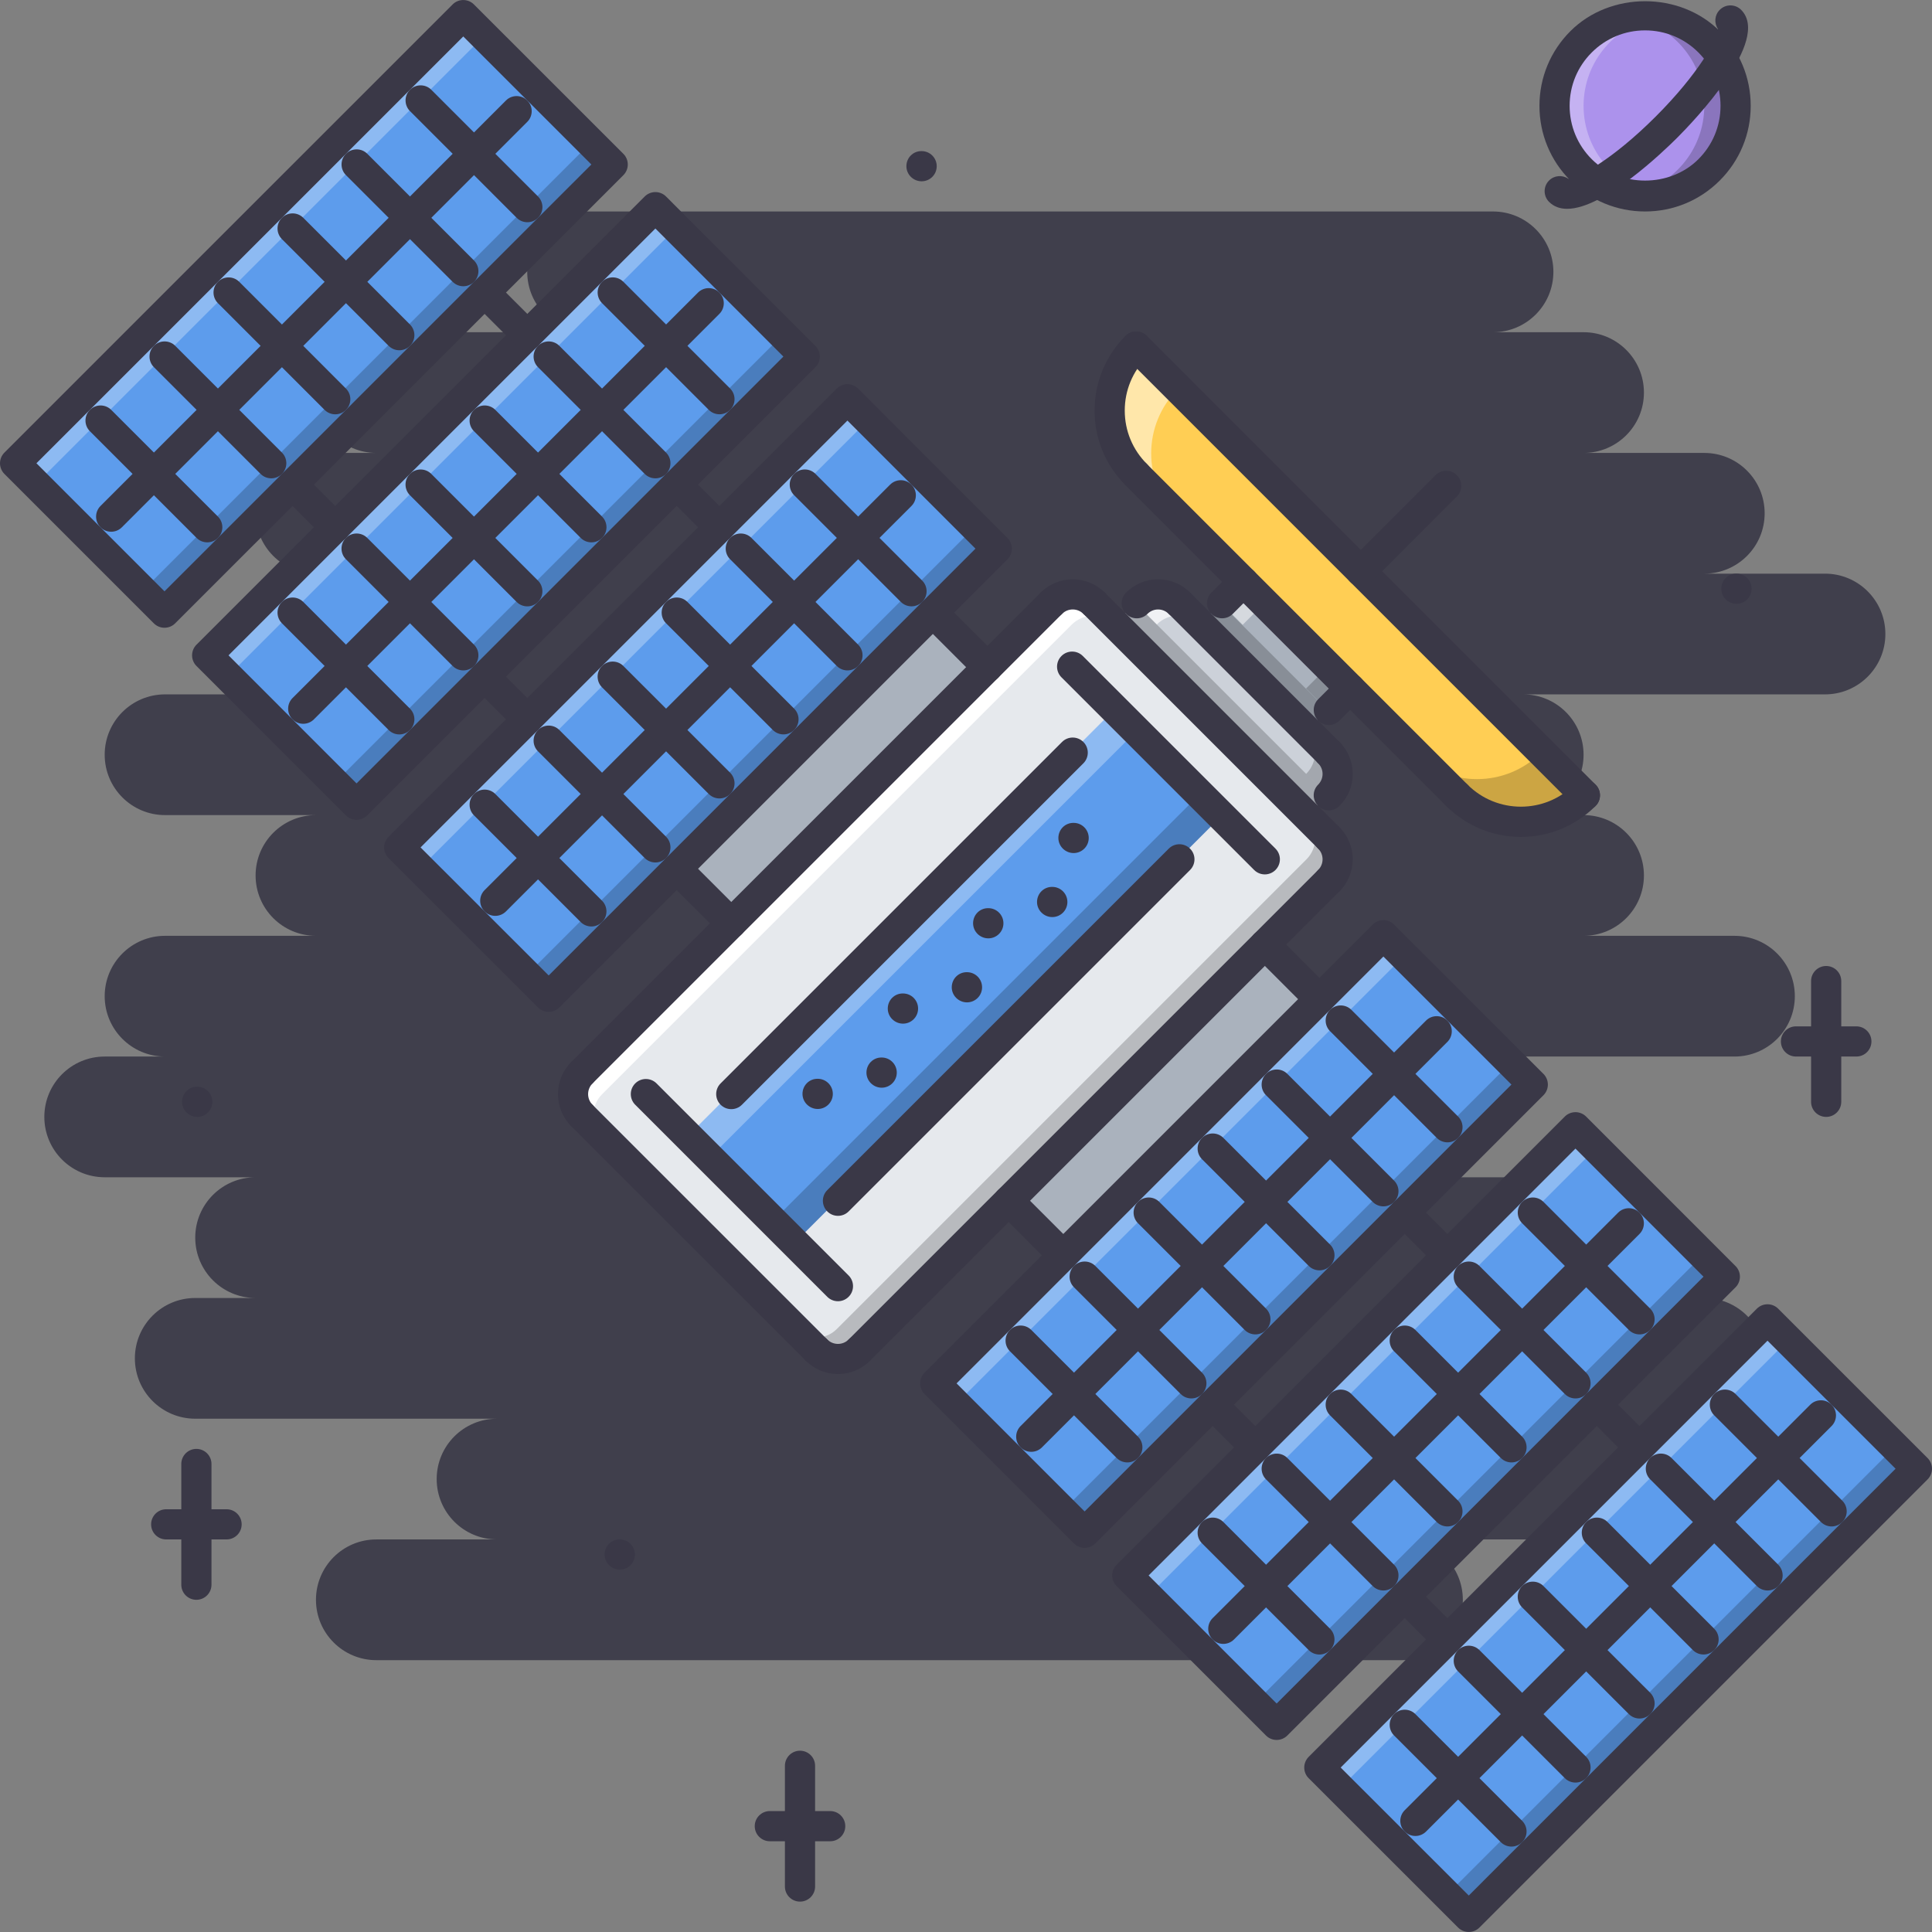 <?xml version="1.0"?>
<svg xmlns="http://www.w3.org/2000/svg" xmlns:xlink="http://www.w3.org/1999/xlink" version="1.1" id="Capa_1" x="0px" y="0px" viewBox="0 0 511.863 511.863" style="enable-background:new 0 0 511.863 511.863;" xml:space="preserve" width="512px" height="512px" class="hovered-paths"><rect x="0" y="0" width="511.863" height="511.863" fill="#808080" stroke="none"/><g><path style="fill:#AC92EC;" d="M459.53,28.04c0,13.252-10.737,23.989-23.988,23.989c-13.252,0-23.988-10.737-23.988-23.989  c0-13.243,10.736-23.988,23.988-23.988C448.792,4.052,459.53,14.797,459.53,28.04z" data-original="#AC92EC"/><g style="opacity:0.3;">
	<path style="fill:#FFFFFF;" d="M419.549,28.04c0-11.877,8.66-21.669,19.99-23.582c-1.305-0.227-2.632-0.406-3.998-0.406   c-13.252,0-23.988,10.745-23.988,23.988c0,13.252,10.736,23.989,23.988,23.989c1.366,0,2.693-0.18,3.998-0.406   C428.209,49.718,419.549,39.925,419.549,28.04z" data-original="#FFFFFF"/>
</g><g style="opacity:0.2;">
	<path d="M451.534,28.04c0,11.877-8.66,21.669-19.99,23.583c1.304,0.227,2.631,0.406,3.998,0.406   c13.251,0,23.988-10.745,23.988-23.989c0-13.251-10.737-23.988-23.988-23.988c-1.367,0-2.694,0.18-3.998,0.406   C442.873,6.364,451.534,16.156,451.534,28.04z" data-original="#000000"/>
</g><path style="fill:#403F4C" d="M483.518,375.873h-31.984c8.824,0,15.992-7.161,15.992-15.992c0-8.832-7.168-15.992-15.992-15.992  H419.55c8.824,0,15.992-7.161,15.992-15.993c0-8.831-7.168-15.992-15.992-15.992h-47.978c8.824,0,15.993-7.16,15.993-15.992  c0-8.831-7.169-15.992-15.993-15.992h87.958c8.824,0,15.992-7.16,15.992-15.992s-7.168-15.992-15.992-15.992h-39.98  c8.824,0,15.992-7.161,15.992-15.992c0-8.832-7.168-15.992-15.992-15.992h-15.992c8.823,0,15.992-7.161,15.992-15.993  s-7.169-15.992-15.992-15.992h79.961c8.824,0,15.992-7.161,15.992-15.993c0-8.831-7.168-15.992-15.992-15.992h-31.984  c8.824,0,15.992-7.16,15.992-15.992s-7.168-15.992-15.992-15.992h-31.984c8.824,0,15.992-7.161,15.992-15.992  c0-8.832-7.168-15.992-15.992-15.992h-23.988c8.823,0,15.992-7.161,15.992-15.993s-7.169-15.992-15.992-15.992H155.676  c-8.832,0-15.993,7.161-15.993,15.992s7.161,15.993,15.993,15.993H99.703c-8.832,0-15.992,7.16-15.992,15.992  s7.161,15.992,15.992,15.992H83.71c-8.832,0-15.992,7.161-15.992,15.992c0,8.832,7.161,15.992,15.992,15.992h47.977  c-8.832,0-15.993,7.161-15.993,15.992c0,8.832,7.161,15.993,15.993,15.993H43.73c-8.832,0-15.993,7.161-15.993,15.992  s7.161,15.993,15.993,15.993h39.98c-8.832,0-15.992,7.16-15.992,15.992s7.161,15.992,15.992,15.992H43.73  c-8.832,0-15.993,7.16-15.993,15.992s7.161,15.992,15.993,15.992H27.737c-8.832,0-15.992,7.161-15.992,15.992  c0,8.832,7.161,15.992,15.992,15.992h39.981c-8.832,0-15.992,7.161-15.992,15.992c0,8.832,7.16,15.993,15.992,15.993H51.726  c-8.832,0-15.992,7.16-15.992,15.992c0,8.831,7.16,15.992,15.992,15.992h79.961c-8.832,0-15.993,7.161-15.993,15.992  c0,8.832,7.161,15.992,15.993,15.992H99.703c-8.832,0-15.992,7.161-15.992,15.993c0,8.831,7.161,15.992,15.992,15.992h271.869  c8.824,0,15.993-7.161,15.993-15.992c0-8.832-7.169-15.993-15.993-15.993h111.946c8.824,0,15.992-7.16,15.992-15.992  C499.51,383.035,492.342,375.873,483.518,375.873z" data-original="#656D78" class="hovered-path active-path" data-old_color="#656D78"/><polygon style="fill:#AAB2BD;" points="281.405,332.503 266.974,318.089 334.832,250.239 349.246,264.661 " data-original="#AAB2BD"/><path style="fill:#E6E9ED;" d="M295.163,165.451l50.89,50.89l5.653,5.654c3.163,3.162,3.163,8.145,0.008,11.307l-16.913,16.906  l-67.905,67.905l-39.579,39.582c-3.107,3.107-8.145,3.162-11.307,0l-62.142-62.143c-3.167-3.162-3.163-8.254-0.055-11.361  l39.579-39.583l67.905-67.905l16.905-16.906c3.171-3.162,8.199-3.107,11.308,0L295.163,165.451z" data-original="#E6E9ED"/><path style="fill:#FFFFFF;" d="M159.522,289.899l39.578-39.574l67.905-67.905l16.913-16.914c3.155-3.163,8.191-3.108,11.308,0  l-0.062-0.055l-5.653-5.654c-3.108-3.107-8.137-3.162-11.308,0l-16.905,16.906l-67.905,67.905l-39.579,39.583  c-3.108,3.107-3.112,8.199,0.055,11.361l5.708,5.709C156.41,298.098,156.413,293.007,159.522,289.899z" data-original="#FFFFFF"/><g style="opacity:0.2;">
	<path d="M351.761,222.049l-5.653-5.654c3.107,3.116,3.17,8.145,0,11.307l-16.906,16.906l-67.904,67.905l-39.579,39.583   c-3.107,3.107-8.195,3.107-11.361-0.055l5.653,5.653c3.166,3.17,8.254,3.162,11.361,0.055l39.579-39.582l67.905-67.905   l16.905-16.906C354.932,230.194,354.87,225.164,351.761,222.049z" data-original="#000000"/>
</g><path style="fill:#CCD1D9;" d="M317.778,165.451l28.275,28.276l5.653,5.653c3.163,3.162,3.163,8.145,0.008,11.307l-5.661,5.654  l-50.89-50.89l5.653-5.654c3.171-3.162,8.199-3.107,11.307,0L317.778,165.451z" data-original="#CCD1D9"/><g style="opacity:0.7;">
	<path style="fill:#FFFFFF;" d="M317.778,165.451l-5.654-5.654c-3.107-3.107-8.136-3.162-11.307,0l5.654,5.654   C309.641,162.288,314.669,162.343,317.778,165.451z" data-original="#FFFFFF"/>
</g><g style="opacity:0.2;">
	<path d="M346.053,193.727l5.653,5.653c3.116,3.107,3.163,8.145,0.008,11.307l-5.661-5.653   C349.215,201.871,349.168,196.834,346.053,193.727z" data-original="#000000"/>
</g><polygon style="fill:#AAB2BD;" points="357.368,182.419 346.053,193.727 317.778,165.451 329.092,154.144 " data-original="#AAB2BD"/><path style="fill:#FFCE54;" d="M300.707,91.838l59.487,59.479l59.362,59.37c-9.332,9.332-24.535,9.387-33.922,0l-28.268-28.268  l-28.275-28.275l-28.385-28.385C291.322,116.373,291.376,101.169,300.707,91.838z" data-original="#FFCE54" class=""/><g style="opacity:0.5;">
	<path style="fill:#FFFFFF;" d="M312.015,103.145l-11.308-11.307c-9.331,9.331-9.386,24.535,0,33.921l11.308,11.307   C302.628,127.68,302.683,112.477,312.015,103.145z" data-original="#FFFFFF"/>
</g><g style="opacity:0.2;">
	<path d="M408.281,199.404l11.308,11.314c-9.34,9.324-24.535,9.387-33.93,0l-11.307-11.314   C383.739,208.789,398.942,208.735,408.281,199.404z" data-original="#000000"/>
</g><g>
	
		<rect x="298.648" y="242.95" transform="matrix(-0.707 -0.707 0.707 -0.707 326.441 789.035)" style="fill:#5D9CEC;" width="55.974" height="167.918" data-original="#5D9CEC"/>
	<polygon style="fill:#5D9CEC;" points="337.924,456.952 298.35,417.369 417.089,298.637 456.664,338.22  " data-original="#5D9CEC"/>
	<polygon style="fill:#5D9CEC;" points="388.814,507.841 349.231,468.259 467.971,349.519 507.545,389.101  " data-original="#5D9CEC"/>
	<polygon style="fill:#5D9CEC;" points="210.376,329.404 182.104,301.128 295.163,188.073 323.439,216.341  " data-original="#5D9CEC"/>
</g><polygon style="fill:#AAB2BD;" points="193.447,244.554 179.028,230.139 246.878,162.288 261.297,176.703 " data-original="#AAB2BD"/><g style="opacity:0.3;">
	<polygon style="fill:#FFFFFF;" points="253.098,372.164 247.44,366.511 366.2,247.747 371.861,253.409  " data-original="#FFFFFF"/>
</g><g style="opacity:0.2;">
	<polygon points="287.027,406.093 281.366,400.432 400.128,281.676 405.782,287.329  " data-original="#000000"/>
</g><g style="opacity:0.3;">
	<polygon style="fill:#FFFFFF;" points="303.988,423.054 298.334,417.4 417.089,298.637 422.743,304.298  " data-original="#FFFFFF"/>
</g><g style="opacity:0.2;">
	
		<rect x="390.464" y="310.794" transform="matrix(-0.707 -0.707 0.707 -0.707 394.248 952.829)" width="7.995" height="167.938" data-original="#000000"/>
</g><g style="opacity:0.3;">
	<polygon style="fill:#FFFFFF;" points="354.87,473.944 349.215,468.283 467.971,349.527 473.632,355.18  " data-original="#FFFFFF"/>
</g><g style="opacity:0.2;">
	<polygon points="388.798,507.865 383.137,502.211 501.9,383.448 507.561,389.109  " data-original="#000000"/>
</g><g>
	<polygon style="fill:#5D9CEC;" points="43.3,162.32 3.718,122.745 122.453,4.005 162.036,43.588  " data-original="#5D9CEC"/>
	
		<rect x="105.768" y="50.089" transform="matrix(-0.707 -0.707 0.707 -0.707 133.55 323.414)" style="fill:#5D9CEC;" width="55.977" height="167.918" data-original="#5D9CEC"/>
	
		<rect x="156.654" y="100.972" transform="matrix(-0.707 -0.707 0.707 -0.707 184.442 446.25)" style="fill:#5D9CEC;" width="55.977" height="167.908" data-original="#5D9CEC"/>
</g><g style="opacity:0.3;">
	<polygon style="fill:#FFFFFF;" points="9.352,128.422 3.694,122.761 122.453,4.005 128.111,9.659  " data-original="#FFFFFF"/>
</g><g style="opacity:0.2;">
	<polygon points="43.277,162.343 37.62,156.69 156.378,37.926 162.036,43.588  " data-original="#000000"/>
</g><g style="opacity:0.3;">
	<polygon style="fill:#FFFFFF;" points="60.237,179.312 54.58,173.65 173.339,54.895 178.996,60.548  " data-original="#FFFFFF"/>
</g><g style="opacity:0.2;">
	<polygon points="94.162,213.233 88.505,207.579 207.264,88.816 212.922,94.477  " data-original="#000000"/>
</g><g style="opacity:0.3;">
	<polygon style="fill:#FFFFFF;" points="111.127,230.194 105.469,224.54 224.229,105.777 229.886,111.438  " data-original="#FFFFFF"/>
</g><g style="opacity:0.2;">
	<polygon points="145.052,264.122 139.395,258.461 258.154,139.705 263.811,145.359  " data-original="#000000"/>
</g><g style="opacity:0.3;">
	<polygon style="fill:#FFFFFF;" points="187.844,306.914 182.085,301.152 295.163,188.073 300.926,193.828  " data-original="#FFFFFF"/>
</g><g style="opacity:0.2;">
	<polygon points="210.357,329.427 204.598,323.664 317.684,210.585 323.439,216.341  " data-original="#000000"/>
</g><g style="opacity:0.2;">
	<polygon points="351.714,210.687 300.817,159.797 295.163,165.451 346.053,216.341  " data-original="#000000"/>
</g><g style="opacity:0.2;">
	<rect x="314.609" y="172.762" transform="matrix(-0.707 -0.707 0.707 -0.707 446.404 538.463)" width="40.27" height="7.995" data-original="#000000"/>
</g><g style="opacity:0.5;">
	
		<rect x="325.175" y="155.845" transform="matrix(-0.707 -0.707 0.707 -0.707 448.957 505.611)" style="fill:#FFFFFF;" width="7.996" height="7.995" data-original="#FFFFFF"/>
</g><g style="opacity:0.2;">
	
		<rect x="347.652" y="178.365" transform="matrix(-0.707 -0.707 0.707 -0.707 471.354 559.966)" width="7.995" height="7.995" data-original="#000000"/>
</g><g>
	<path style="fill:#3A3847" d="M52.268,295.911c-2.206,0-4.037-1.788-4.037-3.998c0-2.209,1.75-3.998,3.959-3.998h0.078   c2.21,0,3.998,1.789,3.998,3.998C56.266,294.123,54.478,295.911,52.268,295.911z" data-original="#3A3847" class="" data-old_color="#3A3847"/>
	<path style="fill:#3A3847" d="M164.215,415.854c-2.206,0-4.037-1.788-4.037-3.998s1.749-3.998,3.959-3.998h0.078   c2.209,0,3.998,1.788,3.998,3.998S166.424,415.854,164.215,415.854z" data-original="#3A3847" class="" data-old_color="#3A3847"/>
	<path style="fill:#3A3847" d="M460.069,159.977c-2.202,0-4.029-1.788-4.029-3.998s1.749-3.998,3.951-3.998h0.078   c2.218,0,3.998,1.788,3.998,3.998S462.286,159.977,460.069,159.977z" data-original="#3A3847" class="" data-old_color="#3A3847"/>
	<path style="fill:#3A3847" d="M244.176,48.031c-2.206,0-4.037-1.788-4.037-3.998c0-2.209,1.749-3.998,3.959-3.998h0.078   c2.21,0,3.998,1.789,3.998,3.998C248.174,46.243,246.386,48.031,244.176,48.031z" data-original="#3A3847" class="" data-old_color="#3A3847"/>
	<path style="fill:#3A3847" d="M52.031,423.851c-2.21,0-3.999-1.789-3.999-3.999v-31.984c0-2.21,1.789-3.998,3.999-3.998   c2.209,0,3.998,1.788,3.998,3.998v31.984C56.029,422.062,54.24,423.851,52.031,423.851z" data-original="#3A3847" class="" data-old_color="#3A3847"/>
	<path style="fill:#3A3847" d="M60.027,407.858H44.034c-2.209,0-3.998-1.788-3.998-3.998s1.789-3.998,3.998-3.998h15.993   c2.209,0,3.998,1.788,3.998,3.998S62.236,407.858,60.027,407.858z" data-original="#3A3847" class="" data-old_color="#3A3847"/>
	<path style="fill:#3A3847" d="M211.953,503.812c-2.21,0-3.998-1.788-3.998-3.998V467.83c0-2.21,1.788-3.998,3.998-3.998   s3.998,1.788,3.998,3.998v31.984C215.952,502.024,214.163,503.812,211.953,503.812z" data-original="#3A3847" class="" data-old_color="#3A3847"/>
	<path style="fill:#3A3847" d="M219.95,487.82h-15.992c-2.21,0-3.998-1.788-3.998-3.998s1.788-3.998,3.998-3.998h15.992   c2.21,0,3.998,1.788,3.998,3.998S222.16,487.82,219.95,487.82z" data-original="#3A3847" class="" data-old_color="#3A3847"/>
	<path style="fill:#3A3847" d="M483.823,295.911c-2.21,0-3.998-1.788-3.998-3.998v-31.984c0-2.21,1.788-3.998,3.998-3.998   s3.998,1.788,3.998,3.998v31.984C487.821,294.123,486.033,295.911,483.823,295.911z" data-original="#3A3847" class="" data-old_color="#3A3847"/>
	<path style="fill:#3A3847" d="M491.819,279.919h-15.992c-2.21,0-3.998-1.788-3.998-3.998s1.788-3.998,3.998-3.998h15.992   c2.21,0,3.998,1.788,3.998,3.998S494.029,279.919,491.819,279.919z" data-original="#3A3847" class="" data-old_color="#3A3847"/>
	<path style="fill:#3A3847" d="M435.846,56.027c-7.473,0-14.501-2.913-19.787-8.199c-5.287-5.287-8.199-12.314-8.199-19.788   c0-7.473,2.912-14.501,8.199-19.787c10.572-10.573,29.001-10.573,39.574,0c5.287,5.286,8.199,12.314,8.199,19.787   s-2.912,14.501-8.199,19.788S443.319,56.027,435.846,56.027z M435.846,8.05c-5.342,0-10.354,2.077-14.134,5.856   s-5.856,8.801-5.856,14.134s2.076,10.354,5.856,14.134c7.551,7.559,20.716,7.559,28.268,0c3.779-3.779,5.856-8.8,5.856-14.134   c0-5.333-2.077-10.354-5.856-14.134S441.187,8.05,435.846,8.05z" data-original="#3A3847" class="" data-old_color="#3A3847"/>
	<path style="fill:#3A3847" d="M415.192,55.325c-1.858,0-3.49-0.555-4.787-1.843c-1.562-1.562-1.562-4.092,0-5.654   c1.391-1.39,3.529-1.539,5.092-0.468c2.561-0.148,11.658-4.975,23.176-16.492c11.519-11.518,16.344-20.607,16.492-23.177   c-1.077-1.554-0.921-3.709,0.469-5.091c1.562-1.562,4.092-1.562,5.653,0c8.074,8.074-12.712,29.673-16.96,33.921   C440.757,40.089,424.945,55.325,415.192,55.325z" data-original="#3A3847" class="" data-old_color="#3A3847"/>
	<path style="fill:#3A3847" d="M193.744,248.622c-1.023,0-2.046-0.391-2.827-1.172l-14.461-14.454   c-1.562-1.562-1.562-4.092,0-5.653s4.092-1.562,5.653,0l14.462,14.454c1.562,1.562,1.562,4.092,0,5.653   C195.789,248.232,194.766,248.622,193.744,248.622z" data-original="#3A3847" class="" data-old_color="#3A3847"/>
	<path style="fill:#3A3847" d="M261.61,180.756c-1.023,0-2.047-0.391-2.827-1.171l-14.455-14.454c-1.562-1.562-1.562-4.092,0-5.654   s4.092-1.562,5.653,0l14.455,14.454c1.562,1.562,1.562,4.092,0,5.653C263.655,180.366,262.632,180.756,261.61,180.756z" data-original="#3A3847" class="" data-old_color="#3A3847"/>
	<path style="fill:#3A3847" d="M281.702,336.587c-1.023,0-2.047-0.391-2.827-1.171l-14.454-14.462   c-1.562-1.562-1.562-4.092,0-5.653s4.092-1.562,5.653,0l14.454,14.462c1.562,1.562,1.562,4.092,0,5.653   C283.746,336.197,282.724,336.587,281.702,336.587z" data-original="#3A3847" class="" data-old_color="#3A3847"/>
	<path style="fill:#3A3847" d="M349.567,268.714c-1.022,0-2.046-0.391-2.826-1.172l-14.454-14.454   c-1.562-1.562-1.562-4.092,0-5.654c1.562-1.562,4.092-1.562,5.653,0l14.454,14.454c1.562,1.562,1.562,4.092,0,5.653   C351.613,268.324,350.59,268.714,349.567,268.714z" data-original="#3A3847" class="" data-old_color="#3A3847"/>
	<path style="fill:#3A3847" d="M154.161,288.204c-1.022,0-2.045-0.391-2.826-1.171c-1.562-1.562-1.562-4.092,0-5.653   l124.393-124.394c1.562-1.562,4.092-1.562,5.654,0c1.562,1.562,1.562,4.092,0,5.653L156.988,287.034   C156.206,287.814,155.184,288.204,154.161,288.204z" data-original="#3A3847" class="" data-old_color="#3A3847"/>
	<path style="fill:#3A3847" d="M154.161,299.535c-1.022,0-2.045-0.39-2.826-1.171c-4.682-4.685-4.682-12.299,0-16.983   c1.562-1.562,4.092-1.562,5.653,0c1.562,1.562,1.562,4.092,0,5.653c-1.565,1.562-1.565,4.115,0,5.677   c1.562,1.562,1.562,4.092,0,5.653C156.206,299.145,155.184,299.535,154.161,299.535z" data-original="#3A3847" class="" data-old_color="#3A3847"/>
	<path style="fill:#3A3847" d="M222.011,364.043c-3.073,0-6.142-1.171-8.48-3.507c-1.562-1.562-1.562-4.092,0-5.653   c1.562-1.562,4.092-1.562,5.653,0c1.562,1.562,4.092,1.562,5.654,0s4.092-1.562,5.654,0c1.562,1.562,1.562,4.092,0,5.653   C228.153,362.872,225.084,364.043,222.011,364.043z" data-original="#3A3847" class="" data-old_color="#3A3847"/>
	<path style="fill:#3A3847" d="M216.35,361.716c-1.023,0-2.046-0.391-2.827-1.172l-62.188-62.181c-1.562-1.562-1.562-4.092,0-5.653   c1.562-1.562,4.092-1.562,5.653,0l62.188,62.181c1.562,1.562,1.562,4.092,0,5.653C218.396,361.326,217.372,361.716,216.35,361.716z   " data-original="#3A3847" class="" data-old_color="#3A3847"/>
	<path style="fill:#3A3847" d="M227.664,361.708c-1.022,0-2.046-0.391-2.827-1.172c-1.562-1.562-1.562-4.092,0-5.653L349.23,230.49   c1.562-1.562,4.092-1.562,5.654,0c1.562,1.562,1.562,4.092,0,5.654L230.492,360.536   C229.71,361.318,228.688,361.708,227.664,361.708z" data-original="#3A3847" class="" data-old_color="#3A3847"/>
	<path style="fill:#3A3847" d="M352.058,226.008c-1.022,0-2.046-0.391-2.827-1.172l-62.196-62.196   c-1.562-1.562-1.562-4.092,0-5.653c1.562-1.562,4.092-1.562,5.653,0l62.197,62.196c1.562,1.562,1.562,4.092,0,5.653   C354.104,225.618,353.08,226.008,352.058,226.008z" data-original="#3A3847" class="" data-old_color="#3A3847"/>
	<path style="fill:#3A3847" d="M312.483,163.819c-1.022,0-2.045-0.39-2.826-1.171c-0.766-0.758-1.765-1.179-2.835-1.179l0,0   c-1.069,0-2.069,0.421-2.819,1.179c-1.561,1.562-4.091,1.562-5.652,0c-1.57-1.554-1.57-4.084-0.016-5.653   c2.264-2.265,5.278-3.514,8.479-3.522h0.008c3.21,0,6.224,1.25,8.488,3.522c1.562,1.562,1.562,4.092,0,5.653   C314.53,163.429,313.506,163.819,312.483,163.819z" data-original="#3A3847" class="" data-old_color="#3A3847"/>
	<path style="fill:#3A3847" d="M352.05,214.701c-1.022,0-2.054-0.39-2.835-1.171c-1.554-1.569-1.554-4.1,0.016-5.653   c0.75-0.758,1.172-1.757,1.172-2.827s-0.422-2.077-1.18-2.834c-1.562-1.562-1.562-4.092,0-5.654c1.562-1.562,4.092-1.562,5.654,0   c2.271,2.272,3.521,5.287,3.521,8.496c0,3.202-1.25,6.216-3.529,8.473C354.088,214.31,353.073,214.701,352.05,214.701z" data-original="#3A3847" class="" data-old_color="#3A3847"/>
	<path style="fill:#3A3847" d="M352.05,203.386c-1.022,0-2.046-0.391-2.827-1.171l-39.566-39.567c-1.562-1.562-1.562-4.092,0-5.653   c1.562-1.562,4.092-1.562,5.653,0l39.567,39.566c1.562,1.562,1.562,4.092,0,5.654C354.096,202.995,353.073,203.386,352.05,203.386z   " data-original="#3A3847" class="" data-old_color="#3A3847"/>
	<path style="fill:#3A3847" d="M193.744,293.858c-1.023,0-2.046-0.39-2.827-1.171c-1.562-1.562-1.562-4.092,0-5.653l90.457-90.457   c1.562-1.562,4.092-1.562,5.653,0c1.562,1.562,1.562,4.092,0,5.654l-90.457,90.457   C195.789,293.468,194.766,293.858,193.744,293.858z" data-original="#3A3847" class="" data-old_color="#3A3847"/>
	<path style="fill:#3A3847" d="M222.011,322.126c-1.023,0-2.046-0.391-2.827-1.172c-1.562-1.562-1.562-4.092,0-5.653l90.457-90.457   c1.562-1.562,4.092-1.562,5.653,0c1.562,1.562,1.562,4.092,0,5.654l-90.457,90.457   C224.057,321.736,223.034,322.126,222.011,322.126z" data-original="#3A3847" class="" data-old_color="#3A3847"/>
	<path style="fill:#3A3847" d="M301.02,129.734c-1.023,0-2.046-0.391-2.826-1.171c-5.295-5.287-8.199-12.314-8.199-19.788   c0-7.465,2.904-14.493,8.199-19.788c1.562-1.562,4.092-1.562,5.653,0c1.562,1.562,1.562,4.092,0,5.654   c-3.78,3.779-5.856,8.8-5.856,14.134c0,5.341,2.076,10.354,5.856,14.134c1.562,1.562,1.562,4.092,0,5.654   C303.066,129.343,302.043,129.734,301.02,129.734z" data-original="#3A3847" class="" data-old_color="#3A3847"/>
	<path style="fill:#3A3847" d="M402.94,221.729c-7.473,0-14.493-2.913-19.787-8.199c-1.562-1.562-1.562-4.092,0-5.653   c1.562-1.562,4.092-1.562,5.653,0c7.793,7.793,20.475,7.793,28.268,0c1.562-1.562,4.092-1.562,5.653,0   c1.562,1.562,1.562,4.092,0,5.653C417.441,218.816,410.412,221.729,402.94,221.729L402.94,221.729z" data-original="#3A3847" class="" data-old_color="#3A3847"/>
	<path style="fill:#3A3847" d="M419.909,214.701c-1.023,0-2.047-0.39-2.827-1.171L298.194,94.641c-1.562-1.562-1.562-4.092,0-5.654   s4.092-1.562,5.653,0l118.888,118.889c1.562,1.562,1.562,4.092,0,5.653C421.953,214.31,420.931,214.701,419.909,214.701z" data-original="#3A3847" class="" data-old_color="#3A3847"/>
	<path style="fill:#3A3847" d="M385.979,214.701c-1.022,0-2.046-0.39-2.826-1.171l-84.967-84.959c-1.562-1.562-1.562-4.092,0-5.654   s4.092-1.562,5.653,0l84.967,84.959c1.562,1.562,1.562,4.092,0,5.653C388.025,214.31,387.002,214.701,385.979,214.701z" data-original="#3A3847" class="" data-old_color="#3A3847"/>
	<path style="fill:#3A3847" d="M360.538,155.339c-1.023,0-2.046-0.39-2.827-1.171c-1.562-1.562-1.562-4.092,0-5.653l22.614-22.622   c1.562-1.562,4.092-1.562,5.653,0c1.562,1.562,1.562,4.092,0,5.653l-22.613,22.622   C362.584,154.949,361.561,155.339,360.538,155.339z" data-original="#3A3847" class="" data-old_color="#3A3847"/>
	<path style="fill:#3A3847" d="M323.783,163.811c-1.022,0-2.054-0.39-2.835-1.171c-1.554-1.562-1.554-4.092,0.008-5.653   l5.654-5.646c1.562-1.562,4.1-1.562,5.661,0c1.554,1.562,1.554,4.092-0.008,5.654l-5.653,5.646   C325.828,163.421,324.805,163.811,323.783,163.811z" data-original="#3A3847" class="" data-old_color="#3A3847"/>
	<path style="fill:#3A3847" d="M352.058,192.087c-1.022,0-2.046-0.39-2.827-1.171c-1.562-1.562-1.562-4.092,0-5.653l5.639-5.654   c1.562-1.562,4.1-1.562,5.661,0s1.562,4.092,0.008,5.654l-5.653,5.653C354.104,191.697,353.08,192.087,352.058,192.087z" data-original="#3A3847" class="" data-old_color="#3A3847"/>
	<path style="fill:#3A3847" d="M289.862,163.811c-1.023,0-2.047-0.39-2.827-1.171c-1.562-1.562-4.092-1.562-5.653,0   c-1.562,1.562-4.092,1.562-5.654,0c-1.562-1.562-1.562-4.092,0-5.653c4.678-4.67,12.283-4.67,16.961,0   c1.562,1.562,1.562,4.092,0,5.653C291.907,163.421,290.884,163.811,289.862,163.811z" data-original="#3A3847" class="" data-old_color="#3A3847"/>
	<path style="fill:#3A3847" d="M352.058,237.315c-1.022,0-2.046-0.39-2.827-1.171c-1.562-1.562-1.562-4.092,0-5.654   c1.562-1.562,1.562-4.092,0-5.654c-1.562-1.562-1.562-4.092,0-5.653c1.562-1.562,4.092-1.562,5.654,0   c4.677,4.678,4.677,12.283,0,16.961C354.104,236.925,353.08,237.315,352.058,237.315z" data-original="#3A3847" class="" data-old_color="#3A3847"/>
	<path style="fill:#3A3847" d="M335.097,231.661c-1.022,0-2.046-0.391-2.826-1.171l-51.046-51.038   c-1.562-1.562-1.562-4.092,0-5.654c1.562-1.562,4.092-1.562,5.653,0l51.046,51.038c1.562,1.562,1.562,4.092,0,5.654   C337.143,231.271,336.12,231.661,335.097,231.661z" data-original="#3A3847" class="" data-old_color="#3A3847"/>
	<path style="fill:#3A3847" d="M222.003,344.747c-1.023,0-2.046-0.391-2.827-1.171l-50.881-50.882   c-1.562-1.562-1.562-4.092,0-5.653s4.092-1.562,5.654,0l50.881,50.882c1.562,1.562,1.562,4.092,0,5.653   C224.049,344.357,223.026,344.747,222.003,344.747z" data-original="#3A3847" class="" data-old_color="#3A3847"/>
	<path style="fill:#3A3847" d="M284.45,226.008c-2.21,0-4.045-1.788-4.045-3.998s1.75-3.998,3.967-3.998h0.078   c2.202,0,3.998,1.788,3.998,3.998S286.652,226.008,284.45,226.008z" data-original="#3A3847" class="" data-old_color="#3A3847"/>
	<path style="fill:#3A3847" d="M261.847,248.607c-2.206,0-4.037-1.789-4.037-3.999c0-2.209,1.749-3.998,3.96-3.998h0.077   c2.206,0,4.003,1.789,4.003,3.998C265.85,246.818,264.053,248.607,261.847,248.607z" data-original="#3A3847" class="" data-old_color="#3A3847"/>
	<path style="fill:#3A3847" d="M239.241,271.204c-2.206,0-4.037-1.787-4.037-3.998c0-2.209,1.749-3.998,3.959-3.998h0.078   c2.21,0,3.998,1.789,3.998,3.998C243.239,269.417,241.451,271.204,239.241,271.204z" data-original="#3A3847" class="" data-old_color="#3A3847"/>
	<path style="fill:#3A3847" d="M216.65,293.812c-2.206,0-4.037-1.789-4.037-3.999s1.75-3.998,3.959-3.998h0.078   c2.21,0,3.999,1.788,3.999,3.998S218.86,293.812,216.65,293.812z" data-original="#3A3847" class="" data-old_color="#3A3847"/>
	<path style="fill:#3A3847" d="M278.796,242.969c-2.21,0-4.045-1.789-4.045-3.998c0-2.21,1.749-3.999,3.967-3.999h0.078   c2.202,0,3.998,1.789,3.998,3.999C282.794,241.18,280.998,242.969,278.796,242.969z" data-original="#3A3847" class="" data-old_color="#3A3847"/>
	<path style="fill:#3A3847" d="M256.194,265.567c-2.206,0-4.037-1.788-4.037-3.998s1.749-3.998,3.959-3.998h0.078   c2.21,0,3.998,1.788,3.998,3.998S258.404,265.567,256.194,265.567z" data-original="#3A3847" class="" data-old_color="#3A3847"/>
	<path style="fill:#3A3847" d="M233.595,288.173c-2.206,0-4.037-1.788-4.037-3.998s1.75-3.998,3.959-3.998h0.078   c2.21,0,3.998,1.788,3.998,3.998S235.805,288.173,233.595,288.173z" data-original="#3A3847" class="" data-old_color="#3A3847"/>
	<path style="fill:#3A3847" d="M43.581,166.318c-1.023,0-2.046-0.391-2.827-1.171L1.172,125.564C0.422,124.814,0,123.799,0,122.737   s0.422-2.077,1.172-2.827L119.911,1.179c1.562-1.562,4.092-1.562,5.654,0l39.59,39.575c0.75,0.75,1.171,1.765,1.171,2.827   s-0.422,2.077-1.171,2.827L46.408,165.147C45.627,165.927,44.604,166.318,43.581,166.318z M9.652,122.737l33.929,33.929   L156.675,43.58L122.739,9.659L9.652,122.737z" data-original="#3A3847" class="" data-old_color="#3A3847"/>
	<path style="fill:#3A3847" d="M29.455,140.877c-1.023,0-2.046-0.391-2.827-1.172c-1.562-1.562-1.562-4.092,0-5.653L134.045,26.627   c1.562-1.562,4.092-1.562,5.654,0s1.562,4.092,0,5.653L32.282,139.705C31.501,140.487,30.478,140.877,29.455,140.877z" data-original="#3A3847" class="" data-old_color="#3A3847"/>
	<path style="fill:#3A3847" d="M139.715,58.877c-1.023,0-2.046-0.391-2.827-1.171L108.62,29.438c-1.562-1.562-1.562-4.092,0-5.654   c1.562-1.562,4.092-1.562,5.653,0l28.268,28.268c1.562,1.562,1.562,4.091,0,5.653C141.761,58.487,140.738,58.877,139.715,58.877z" data-original="#3A3847" class="" data-old_color="#3A3847"/>
	<path style="fill:#3A3847" d="M122.754,75.838c-1.023,0-2.046-0.391-2.827-1.172L91.66,46.399c-1.562-1.562-1.562-4.092,0-5.653   s4.092-1.562,5.653,0l28.268,28.268c1.562,1.562,1.562,4.092,0,5.653C124.8,75.448,123.777,75.838,122.754,75.838z" data-original="#3A3847" class="" data-old_color="#3A3847"/>
	<path style="fill:#3A3847" d="M105.793,92.798c-1.022,0-2.046-0.39-2.827-1.171L74.699,63.36c-1.562-1.562-1.562-4.092,0-5.654   s4.092-1.562,5.654,0l28.268,28.268c1.562,1.562,1.562,4.092,0,5.653C107.839,92.408,106.817,92.798,105.793,92.798z" data-original="#3A3847" class="" data-old_color="#3A3847"/>
	<path style="fill:#3A3847" d="M88.825,109.767c-1.023,0-2.046-0.391-2.827-1.171l-28.26-28.275c-1.562-1.562-1.562-4.092,0-5.654   s4.092-1.562,5.653,0l28.26,28.275c1.562,1.562,1.562,4.092,0,5.654C90.871,109.376,89.848,109.767,88.825,109.767z" data-original="#3A3847" class="" data-old_color="#3A3847"/>
	<path style="fill:#3A3847" d="M71.865,126.727c-1.023,0-2.046-0.39-2.827-1.171l-28.26-28.275c-1.562-1.562-1.562-4.092,0-5.653   c1.562-1.562,4.092-1.562,5.654,0l28.26,28.275c1.562,1.562,1.562,4.092,0,5.653C73.911,126.337,72.887,126.727,71.865,126.727z" data-original="#3A3847" class="" data-old_color="#3A3847"/>
	<path style="fill:#3A3847" d="M54.911,143.688c-1.022,0-2.046-0.39-2.827-1.171l-28.268-28.268c-1.562-1.562-1.562-4.092,0-5.654   s4.092-1.562,5.654,0l28.268,28.268c1.562,1.562,1.562,4.091,0,5.653C56.957,143.298,55.935,143.688,54.911,143.688z" data-original="#3A3847" class="" data-old_color="#3A3847"/>
	<path style="fill:#3A3847" d="M94.463,217.207L94.463,217.207c-1.062,0-2.077-0.422-2.827-1.171l-39.575-39.583   c-1.562-1.562-1.562-4.092,0-5.653L170.809,52.06c0.75-0.749,1.765-1.171,2.827-1.171l0,0c1.062,0,2.077,0.422,2.827,1.171   l39.567,39.583c1.562,1.562,1.562,4.092,0,5.653L97.29,216.036C96.54,216.785,95.525,217.207,94.463,217.207z M60.542,173.627   l33.921,33.929L207.549,94.47l-33.913-33.929L60.542,173.627z" data-original="#3A3847" class="" data-old_color="#3A3847"/>
	<path style="fill:#3A3847" d="M80.337,191.759c-1.023,0-2.046-0.39-2.827-1.171c-1.562-1.562-1.562-4.092,0-5.653L184.935,77.509   c1.562-1.562,4.092-1.562,5.654,0c1.562,1.562,1.562,4.092,0,5.653L83.163,190.587C82.383,191.369,81.36,191.759,80.337,191.759z" data-original="#3A3847" class="" data-old_color="#3A3847"/>
	<path style="fill:#3A3847" d="M190.612,109.759c-1.023,0-2.046-0.391-2.827-1.171L159.51,80.313c-1.562-1.562-1.562-4.092,0-5.654   s4.092-1.562,5.653,0l28.275,28.275c1.562,1.562,1.562,4.092,0,5.654C192.658,109.369,191.635,109.759,190.612,109.759z" data-original="#3A3847" class="" data-old_color="#3A3847"/>
	<path style="fill:#3A3847" d="M173.636,126.727c-1.023,0-2.046-0.39-2.827-1.171l-28.268-28.275c-1.562-1.562-1.562-4.092,0-5.653   s4.092-1.562,5.653,0l28.268,28.275c1.562,1.562,1.562,4.092,0,5.653C175.682,126.337,174.659,126.727,173.636,126.727z" data-original="#3A3847" class="" data-old_color="#3A3847"/>
	<path style="fill:#3A3847" d="M156.683,143.688c-1.022,0-2.046-0.39-2.827-1.171l-28.275-28.268c-1.562-1.562-1.562-4.092,0-5.654   s4.092-1.562,5.654,0l28.275,28.268c1.562,1.562,1.562,4.091,0,5.653C158.729,143.298,157.706,143.688,156.683,143.688z" data-original="#3A3847" class="" data-old_color="#3A3847"/>
	<path style="fill:#3A3847" d="M139.707,160.649c-1.023,0-2.046-0.391-2.827-1.171l-28.268-28.268   c-1.562-1.562-1.562-4.092,0-5.654s4.092-1.562,5.653,0l28.268,28.268c1.562,1.562,1.562,4.092,0,5.654   C141.753,160.258,140.73,160.649,139.707,160.649z" data-original="#3A3847" class="" data-old_color="#3A3847"/>
	<path style="fill:#3A3847" d="M122.754,177.617c-1.023,0-2.046-0.39-2.827-1.171L91.652,148.17c-1.562-1.562-1.562-4.092,0-5.653   c1.562-1.562,4.092-1.562,5.653,0l28.276,28.275c1.562,1.562,1.562,4.092,0,5.653C124.8,177.227,123.777,177.617,122.754,177.617z" data-original="#3A3847" class="" data-old_color="#3A3847"/>
	<path style="fill:#3A3847" d="M105.793,194.577c-1.022,0-2.046-0.39-2.827-1.171l-28.267-28.275c-1.562-1.562-1.562-4.092,0-5.654   s4.092-1.562,5.654,0l28.268,28.275c1.562,1.562,1.562,4.092,0,5.654C107.839,194.187,106.817,194.577,105.793,194.577z" data-original="#3A3847" class="" data-old_color="#3A3847"/>
	<path style="fill:#3A3847" d="M145.369,268.089c-1.023,0-2.046-0.391-2.827-1.172l-39.598-39.574   c-0.75-0.75-1.171-1.765-1.171-2.827s0.422-2.077,1.171-2.827l118.748-118.74c0.75-0.749,1.765-1.171,2.827-1.171l0,0   c1.062,0,2.077,0.422,2.826,1.171l39.575,39.583c1.562,1.562,1.562,4.092,0,5.653L148.195,266.917   C147.414,267.699,146.391,268.089,145.369,268.089z M111.424,224.516l33.945,33.921l113.07-113.079l-33.921-33.929L111.424,224.516   z" data-original="#3A3847" class="" data-old_color="#3A3847"/>
	<path style="fill:#3A3847" d="M131.219,242.648c-1.023,0-2.046-0.39-2.827-1.171c-1.562-1.562-1.562-4.092,0-5.653   l107.433-107.425c1.562-1.562,4.092-1.562,5.654,0c1.562,1.562,1.562,4.092,0,5.653L134.045,241.477   C133.265,242.258,132.242,242.648,131.219,242.648z" data-original="#3A3847" class="" data-old_color="#3A3847"/>
	<path style="fill:#3A3847" d="M241.494,160.641c-1.023,0-2.046-0.391-2.827-1.171l-28.268-28.268   c-1.562-1.562-1.562-4.092,0-5.654s4.092-1.562,5.653,0l28.268,28.268c1.562,1.562,1.562,4.092,0,5.654   C243.54,160.25,242.517,160.641,241.494,160.641z" data-original="#3A3847" class="" data-old_color="#3A3847"/>
	<path style="fill:#3A3847" d="M224.526,177.617c-1.023,0-2.046-0.39-2.827-1.171l-28.26-28.275c-1.562-1.562-1.562-4.092,0-5.653   c1.562-1.562,4.092-1.562,5.653,0l28.26,28.275c1.562,1.562,1.562,4.092,0,5.653C226.572,177.227,225.548,177.617,224.526,177.617z   " data-original="#3A3847" class="" data-old_color="#3A3847"/>
	<path style="fill:#3A3847" d="M207.573,194.57c-1.023,0-2.046-0.39-2.827-1.171l-28.275-28.268c-1.562-1.562-1.562-4.092,0-5.654   c1.562-1.562,4.092-1.562,5.653,0l28.276,28.268c1.562,1.562,1.562,4.092,0,5.654C209.619,194.18,208.596,194.57,207.573,194.57z" data-original="#3A3847" class="" data-old_color="#3A3847"/>
	<path style="fill:#3A3847" d="M190.612,211.538c-1.023,0-2.046-0.391-2.827-1.171l-28.283-28.268   c-1.562-1.562-1.562-4.091,0-5.653s4.092-1.562,5.653,0l28.283,28.268c1.562,1.562,1.562,4.092,0,5.654   C192.658,211.148,191.635,211.538,190.612,211.538z" data-original="#3A3847" class="" data-old_color="#3A3847"/>
	<path style="fill:#3A3847" d="M173.636,228.499c-1.023,0-2.046-0.39-2.827-1.171l-28.268-28.268c-1.562-1.562-1.562-4.092,0-5.653   c1.562-1.562,4.092-1.562,5.653,0l28.268,28.268c1.562,1.562,1.562,4.092,0,5.653C175.682,228.109,174.659,228.499,173.636,228.499   z" data-original="#3A3847" class="" data-old_color="#3A3847"/>
	<path style="fill:#3A3847" d="M156.675,245.459c-1.022,0-2.046-0.39-2.827-1.171L125.58,216.02c-1.562-1.562-1.562-4.092,0-5.654   s4.092-1.562,5.654,0l28.268,28.268c1.562,1.562,1.562,4.092,0,5.654C158.721,245.069,157.699,245.459,156.675,245.459z" data-original="#3A3847" class="" data-old_color="#3A3847"/>
	<path style="fill:#3A3847" d="M139.699,92.814c-1.023,0-2.046-0.39-2.827-1.171l-11.299-11.307c-1.562-1.562-1.562-4.092,0-5.654   s4.092-1.562,5.654,0l11.299,11.308c1.562,1.562,1.562,4.092,0,5.653C141.745,92.424,140.722,92.814,139.699,92.814z" data-original="#3A3847" class="" data-old_color="#3A3847"/>
	<path style="fill:#3A3847" d="M190.589,143.696c-1.023,0-2.046-0.39-2.827-1.171l-11.307-11.307c-1.562-1.562-1.562-4.092,0-5.654   s4.092-1.562,5.653,0l11.307,11.308c1.562,1.562,1.562,4.091,0,5.653C192.635,143.306,191.612,143.696,190.589,143.696z" data-original="#3A3847" class="" data-old_color="#3A3847"/>
	<path style="fill:#3A3847" d="M88.817,143.696c-1.023,0-2.046-0.39-2.827-1.171l-11.307-11.299c-1.562-1.562-1.562-4.092,0-5.654   s4.092-1.562,5.654,0l11.307,11.3c1.562,1.562,1.562,4.091,0,5.653C90.863,143.306,89.84,143.696,88.817,143.696z" data-original="#3A3847" class="" data-old_color="#3A3847"/>
	<path style="fill:#3A3847" d="M139.699,194.585c-1.023,0-2.046-0.39-2.827-1.171l-11.307-11.308c-1.562-1.562-1.562-4.091,0-5.653   s4.092-1.562,5.654,0l11.307,11.307c1.562,1.562,1.562,4.092,0,5.654C141.745,194.195,140.722,194.585,139.699,194.585z" data-original="#3A3847" class="" data-old_color="#3A3847"/>
	<path style="fill:#3A3847" d="M287.355,410.091c-1.062,0-2.077-0.422-2.827-1.171l-39.574-39.583   c-1.562-1.562-1.562-4.092,0-5.653l118.731-118.74c1.562-1.562,4.092-1.562,5.653,0l39.583,39.575   c0.749,0.75,1.171,1.765,1.171,2.826c0,1.062-0.422,2.078-1.171,2.827L290.182,408.92   C289.432,409.669,288.416,410.091,287.355,410.091z M253.433,366.511l33.921,33.929L400.44,287.345l-33.929-33.921L253.433,366.511   z" data-original="#3A3847" class="" data-old_color="#3A3847"/>
	<path style="fill:#3A3847" d="M273.221,384.643c-1.023,0-2.046-0.391-2.827-1.172c-1.562-1.562-1.562-4.092,0-5.653   l107.417-107.425c1.562-1.562,4.092-1.562,5.654,0c1.562,1.562,1.562,4.092,0,5.653L276.047,383.471   C275.267,384.252,274.244,384.643,273.221,384.643z" data-original="#3A3847" class="" data-old_color="#3A3847"/>
	<path style="fill:#3A3847" d="M383.489,302.651c-1.023,0-2.047-0.391-2.827-1.171l-28.275-28.275   c-1.562-1.562-1.562-4.092,0-5.654c1.562-1.562,4.092-1.562,5.653,0l28.275,28.275c1.562,1.562,1.562,4.092,0,5.654   C385.534,302.26,384.511,302.651,383.489,302.651z" data-original="#3A3847" class="" data-old_color="#3A3847"/>
	<path style="fill:#3A3847" d="M366.52,319.612c-1.023,0-2.046-0.391-2.827-1.172l-28.268-28.268c-1.562-1.562-1.562-4.092,0-5.653   s4.092-1.562,5.653,0l28.268,28.268c1.562,1.562,1.562,4.092,0,5.653C368.566,319.221,367.542,319.612,366.52,319.612z" data-original="#3A3847" class="" data-old_color="#3A3847"/>
	<path style="fill:#3A3847" d="M349.567,336.564c-1.022,0-2.046-0.391-2.826-1.171l-28.275-28.268   c-1.562-1.562-1.562-4.092,0-5.653c1.562-1.562,4.092-1.562,5.653,0l28.275,28.268c1.562,1.562,1.562,4.092,0,5.653   C351.613,336.173,350.59,336.564,349.567,336.564z" data-original="#3A3847" class="" data-old_color="#3A3847"/>
	<path style="fill:#3A3847" d="M332.598,353.533c-1.022,0-2.045-0.391-2.826-1.172l-28.268-28.275   c-1.562-1.562-1.562-4.092,0-5.653c1.562-1.562,4.092-1.562,5.653,0l28.268,28.275c1.562,1.562,1.562,4.092,0,5.653   C334.645,353.142,333.621,353.533,332.598,353.533z" data-original="#3A3847" class="" data-old_color="#3A3847"/>
	<path style="fill:#3A3847" d="M315.638,370.501c-1.022,0-2.046-0.391-2.827-1.172l-28.268-28.275   c-1.562-1.562-1.562-4.092,0-5.653c1.562-1.562,4.092-1.562,5.654,0l28.268,28.275c1.562,1.562,1.562,4.092,0,5.653   C317.684,370.111,316.661,370.501,315.638,370.501z" data-original="#3A3847" class="" data-old_color="#3A3847"/>
	<path style="fill:#3A3847" d="M298.677,387.453c-1.022,0-2.046-0.39-2.826-1.171l-28.269-28.268c-1.562-1.562-1.562-4.092,0-5.654   c1.562-1.562,4.092-1.562,5.654,0l28.268,28.269c1.562,1.562,1.562,4.092,0,5.653C300.723,387.064,299.701,387.453,298.677,387.453   z" data-original="#3A3847" class="" data-old_color="#3A3847"/>
	<path style="fill:#3A3847" d="M338.237,460.981L338.237,460.981c-1.062,0-2.077-0.422-2.827-1.171l-39.574-39.583   c-1.562-1.562-1.562-4.092,0-5.653l118.739-118.748c0.75-0.749,1.765-1.171,2.827-1.171l0,0c1.062,0,2.077,0.422,2.827,1.171   l39.574,39.591c1.562,1.562,1.562,4.092,0,5.653l-118.74,118.74C340.314,460.559,339.298,460.981,338.237,460.981z M304.315,417.4   l33.922,33.93l113.086-113.086l-33.921-33.938L304.315,417.4z" data-original="#3A3847" class="" data-old_color="#3A3847"/>
	<path style="fill:#3A3847" d="M324.103,435.533c-1.023,0-2.046-0.391-2.827-1.172c-1.562-1.562-1.562-4.092,0-5.653   l107.433-107.433c1.562-1.562,4.092-1.562,5.653,0c1.562,1.562,1.562,4.092,0,5.653L326.929,434.361   C326.149,435.142,325.125,435.533,324.103,435.533z" data-original="#3A3847" class="" data-old_color="#3A3847"/>
	<path style="fill:#3A3847" d="M434.377,353.533c-1.022,0-2.045-0.391-2.826-1.172l-28.268-28.275   c-1.562-1.562-1.562-4.092,0-5.653c1.562-1.562,4.092-1.562,5.653,0l28.268,28.275c1.562,1.562,1.562,4.092,0,5.653   C436.424,353.142,435.401,353.533,434.377,353.533z" data-original="#3A3847" class="" data-old_color="#3A3847"/>
	<path style="fill:#3A3847" d="M417.41,370.501c-1.023,0-2.046-0.391-2.827-1.172l-28.268-28.275c-1.562-1.562-1.562-4.092,0-5.653   s4.092-1.562,5.653,0l28.269,28.275c1.562,1.562,1.562,4.092,0,5.653C419.455,370.111,418.432,370.501,417.41,370.501z" data-original="#3A3847" class="" data-old_color="#3A3847"/>
	<path style="fill:#3A3847" d="M400.456,387.453c-1.022,0-2.046-0.39-2.827-1.171l-28.283-28.268c-1.562-1.562-1.562-4.092,0-5.654   c1.562-1.562,4.092-1.562,5.654,0l28.283,28.269c1.562,1.562,1.562,4.092,0,5.653C402.502,387.064,401.48,387.453,400.456,387.453z   " data-original="#3A3847" class="" data-old_color="#3A3847"/>
	<path style="fill:#3A3847" d="M383.481,404.414c-1.023,0-2.047-0.391-2.827-1.171l-28.268-28.26c-1.562-1.562-1.562-4.092,0-5.654   c1.562-1.562,4.092-1.562,5.653,0l28.268,28.26c1.562,1.562,1.562,4.092,0,5.654C385.526,404.024,384.503,404.414,383.481,404.414z   " data-original="#3A3847" class="" data-old_color="#3A3847"/>
	<path style="fill:#3A3847" d="M366.52,421.382c-1.023,0-2.046-0.39-2.827-1.171l-28.268-28.268c-1.562-1.562-1.562-4.092,0-5.653   s4.092-1.562,5.653,0l28.268,28.268c1.562,1.562,1.562,4.092,0,5.653C368.566,420.993,367.542,421.382,366.52,421.382z" data-original="#3A3847" class="" data-old_color="#3A3847"/>
	<path style="fill:#3A3847" d="M349.559,438.351c-1.022,0-2.046-0.391-2.826-1.171l-28.268-28.283   c-1.562-1.562-1.562-4.092,0-5.653c1.562-1.562,4.092-1.562,5.653,0l28.268,28.283c1.562,1.562,1.562,4.092,0,5.653   C351.605,437.96,350.582,438.351,349.559,438.351z" data-original="#3A3847" class="" data-old_color="#3A3847"/>
	<path style="fill:#3A3847" d="M389.134,511.855c-1.023,0-2.046-0.391-2.827-1.171l-39.59-39.567   c-0.75-0.75-1.172-1.765-1.172-2.826c0-1.062,0.422-2.078,1.172-2.827l118.739-118.74c1.562-1.562,4.092-1.562,5.653,0   l39.583,39.575c0.749,0.75,1.171,1.765,1.171,2.826c0,1.062-0.422,2.078-1.171,2.827L391.96,510.684   C391.18,511.464,390.157,511.855,389.134,511.855z M355.198,468.29l33.937,33.913l113.077-113.079l-33.929-33.921L355.198,468.29z" data-original="#3A3847" class="" data-old_color="#3A3847"/>
	<path style="fill:#3A3847" d="M374.993,486.421c-1.023,0-2.046-0.39-2.827-1.171c-1.562-1.562-1.562-4.092,0-5.653   l107.433-107.433c1.562-1.562,4.092-1.562,5.654,0c1.562,1.562,1.562,4.092,0,5.653L377.819,485.25   C377.038,486.032,376.015,486.421,374.993,486.421z" data-original="#3A3847" class="" data-old_color="#3A3847"/>
	<path style="fill:#3A3847" d="M485.268,404.414c-1.023,0-2.047-0.391-2.827-1.171l-28.275-28.268   c-1.562-1.562-1.562-4.092,0-5.654c1.562-1.562,4.092-1.562,5.653,0l28.275,28.268c1.562,1.562,1.562,4.092,0,5.654   C487.313,404.024,486.29,404.414,485.268,404.414z" data-original="#3A3847" class="" data-old_color="#3A3847"/>
	<path style="fill:#3A3847" d="M468.299,421.382c-1.023,0-2.046-0.39-2.827-1.171l-28.268-28.275c-1.562-1.562-1.562-4.092,0-5.653   s4.092-1.562,5.653,0l28.268,28.275c1.562,1.562,1.562,4.092,0,5.653C470.345,420.993,469.322,421.382,468.299,421.382z" data-original="#3A3847" class="" data-old_color="#3A3847"/>
	<path style="fill:#3A3847" d="M451.338,438.343c-1.023,0-2.046-0.391-2.826-1.171l-28.268-28.275   c-1.562-1.562-1.562-4.092,0-5.653c1.562-1.562,4.092-1.562,5.653,0l28.268,28.275c1.562,1.562,1.562,4.092,0,5.653   C453.384,437.952,452.362,438.343,451.338,438.343z" data-original="#3A3847" class="" data-old_color="#3A3847"/>
	<path style="fill:#3A3847" d="M434.377,455.304c-1.022,0-2.045-0.391-2.826-1.172l-28.275-28.268   c-1.562-1.562-1.562-4.092,0-5.653c1.562-1.562,4.092-1.562,5.653,0l28.275,28.268c1.562,1.562,1.562,4.092,0,5.653   C436.424,454.913,435.401,455.304,434.377,455.304z" data-original="#3A3847" class="" data-old_color="#3A3847"/>
	<path style="fill:#3A3847" d="M417.41,472.273c-1.023,0-2.046-0.391-2.827-1.172l-28.268-28.268c-1.562-1.562-1.562-4.092,0-5.653   s4.092-1.562,5.653,0l28.269,28.268c1.562,1.562,1.562,4.092,0,5.653C419.455,471.882,418.432,472.273,417.41,472.273z" data-original="#3A3847" class="" data-old_color="#3A3847"/>
	<path style="fill:#3A3847" d="M400.449,489.233c-1.022,0-2.046-0.39-2.827-1.171l-28.275-28.268c-1.562-1.562-1.562-4.092,0-5.654   c1.562-1.562,4.092-1.562,5.654,0l28.275,28.268c1.562,1.562,1.562,4.092,0,5.654C402.494,488.843,401.472,489.233,400.449,489.233   z" data-original="#3A3847" class="" data-old_color="#3A3847"/>
	<path style="fill:#3A3847" d="M383.473,336.587c-1.023,0-2.047-0.391-2.827-1.171l-11.308-11.315   c-1.562-1.562-1.562-4.092,0-5.653c1.562-1.562,4.092-1.562,5.654,0l11.307,11.315c1.562,1.562,1.562,4.092,0,5.653   C385.518,336.197,384.495,336.587,383.473,336.587z" data-original="#3A3847" class="" data-old_color="#3A3847"/>
	<path style="fill:#3A3847" d="M434.354,387.469c-1.022,0-2.045-0.39-2.826-1.171l-11.299-11.307c-1.562-1.562-1.562-4.092,0-5.654   c1.562-1.562,4.092-1.562,5.653,0l11.299,11.308c1.562,1.562,1.562,4.092,0,5.653C436.401,387.079,435.377,387.469,434.354,387.469   z" data-original="#3A3847" class="" data-old_color="#3A3847"/>
	<path style="fill:#3A3847" d="M332.582,387.469c-1.022,0-2.045-0.39-2.826-1.171l-11.307-11.307c-1.562-1.562-1.562-4.092,0-5.654   c1.562-1.562,4.092-1.562,5.653,0l11.307,11.308c1.562,1.562,1.562,4.092,0,5.653C334.629,387.079,333.606,387.469,332.582,387.469   z" data-original="#3A3847" class="" data-old_color="#3A3847"/>
	<path style="fill:#3A3847" d="M383.465,438.351c-1.023,0-2.047-0.391-2.827-1.171l-11.3-11.3c-1.562-1.562-1.562-4.092,0-5.653   c1.562-1.562,4.092-1.562,5.654,0l11.299,11.3c1.562,1.562,1.562,4.092,0,5.653C385.51,437.96,384.488,438.351,383.465,438.351z" data-original="#3A3847" class="" data-old_color="#3A3847"/>
</g></g> </svg>
